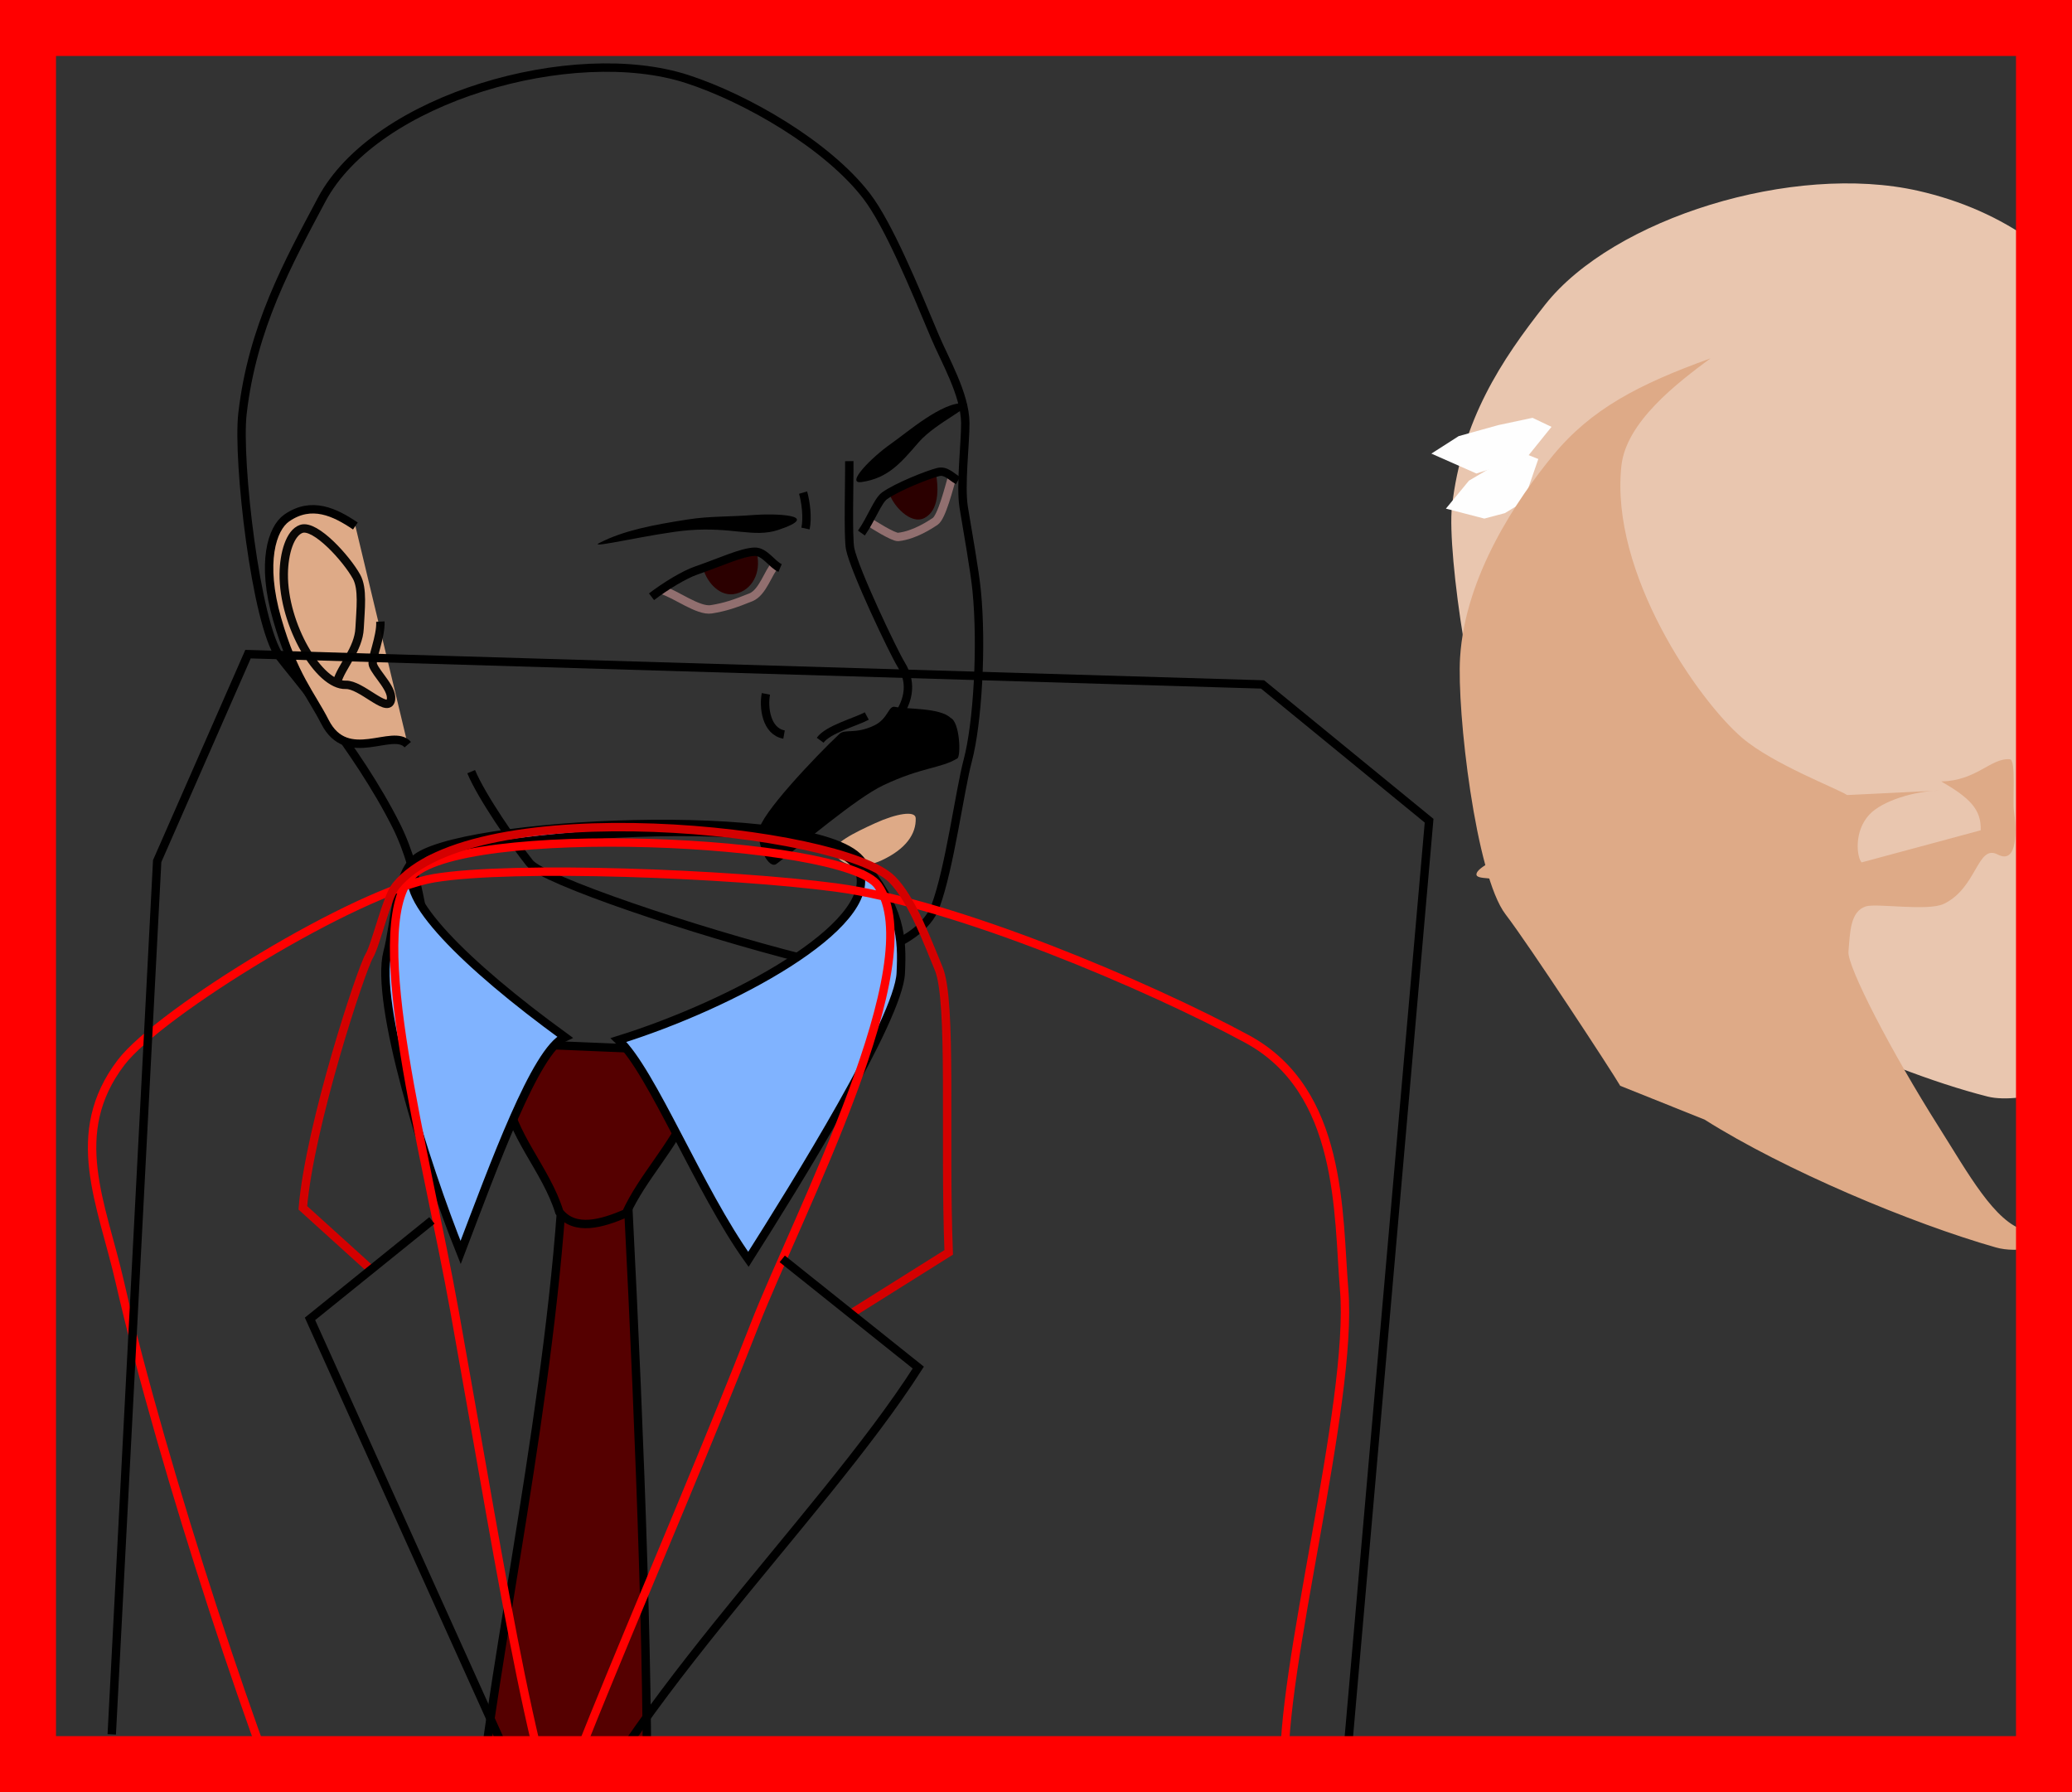 <?xml version="1.0" encoding="UTF-8" standalone="no"?>
<!-- Created with Inkscape (http://www.inkscape.org/) -->

<svg
   xmlns:dc="http://purl.org/dc/elements/1.1/"
   xmlns:cc="http://creativecommons.org/ns#"
   xmlns:rdf="http://www.w3.org/1999/02/22-rdf-syntax-ns#"
   xmlns:svg="http://www.w3.org/2000/svg"
   xmlns="http://www.w3.org/2000/svg"
   xmlns:sodipodi="http://sodipodi.sourceforge.net/DTD/sodipodi-0.dtd"
   xmlns:inkscape="http://www.inkscape.org/namespaces/inkscape"
   width="370"
   height="320"
   id="svg2"
   version="1.1"
   inkscape:version="0.48.4 r9939"
   sodipodi:docname="[21.採用].svg"
   inkscape:export-filename="C:\Users\root\Desktop\資料\作業\SANARO\ORG\[01.行動]03..png"
   inkscape:export-xdpi="90"
   inkscape:export-ydpi="90"
   enable-background="new">
  <rect width="100%" height="100%" fill="#333333" stroke="none"/>
  <defs
     id="defs4">
    <inkscape:perspective
       sodipodi:type="inkscape:persp3d"
       inkscape:vp_x="363.49708 : 943.81603 : 1"
       inkscape:vp_y="0 : 1000 : 0"
       inkscape:vp_z="744.09448 : 526.18109 : 1"
       inkscape:persp3d-origin="372.04724 : 350.78739 : 1"
       id="perspective5056" />
    <inkscape:perspective
       id="perspective5056-8"
       inkscape:persp3d-origin="372.04724 : 350.78739 : 1"
       inkscape:vp_z="744.09448 : 526.18109 : 1"
       inkscape:vp_y="0 : 1000 : 0"
       inkscape:vp_x="363.49708 : 943.81603 : 1"
       sodipodi:type="inkscape:persp3d" />
    <inkscape:perspective
       id="perspective5056-5"
       inkscape:persp3d-origin="372.04724 : 350.78739 : 1"
       inkscape:vp_z="744.09448 : 526.18109 : 1"
       inkscape:vp_y="0 : 1000 : 0"
       inkscape:vp_x="363.49708 : 943.81603 : 1"
       sodipodi:type="inkscape:persp3d" />
    <inkscape:perspective
       sodipodi:type="inkscape:persp3d"
       inkscape:vp_x="363.49708 : 943.81603 : 1"
       inkscape:vp_y="0 : 1000 : 0"
       inkscape:vp_z="744.09448 : 526.18109 : 1"
       inkscape:persp3d-origin="372.04724 : 350.78739 : 1"
       id="perspective5056-5-2" />
    <inkscape:perspective
       sodipodi:type="inkscape:persp3d"
       inkscape:vp_x="363.49708 : 943.81603 : 1"
       inkscape:vp_y="0 : 1000 : 0"
       inkscape:vp_z="744.09448 : 526.18109 : 1"
       inkscape:persp3d-origin="372.04724 : 350.78739 : 1"
       id="perspective5056-8-5" />
    <inkscape:perspective
       id="perspective5056-1"
       inkscape:persp3d-origin="372.04724 : 350.78739 : 1"
       inkscape:vp_z="744.09448 : 526.18109 : 1"
       inkscape:vp_y="0 : 1000 : 0"
       inkscape:vp_x="363.49708 : 943.81603 : 1"
       sodipodi:type="inkscape:persp3d" />
    <inkscape:perspective
       sodipodi:type="inkscape:persp3d"
       inkscape:vp_x="363.49708 : 943.81603 : 1"
       inkscape:vp_y="0 : 1000 : 0"
       inkscape:vp_z="744.09448 : 526.18109 : 1"
       inkscape:persp3d-origin="372.04724 : 350.78739 : 1"
       id="perspective5056-5-5" />
    <inkscape:perspective
       id="perspective5056-4"
       inkscape:persp3d-origin="372.04724 : 350.78739 : 1"
       inkscape:vp_z="744.09448 : 526.18109 : 1"
       inkscape:vp_y="0 : 1000 : 0"
       inkscape:vp_x="363.49708 : 943.81603 : 1"
       sodipodi:type="inkscape:persp3d" />
    <inkscape:perspective
       sodipodi:type="inkscape:persp3d"
       inkscape:vp_x="363.49708 : 943.81603 : 1"
       inkscape:vp_y="0 : 1000 : 0"
       inkscape:vp_z="744.09448 : 526.18109 : 1"
       inkscape:persp3d-origin="372.04724 : 350.78739 : 1"
       id="perspective5056-1-2" />
    <inkscape:perspective
       id="perspective5056-8-5-8"
       inkscape:persp3d-origin="372.04724 : 350.78739 : 1"
       inkscape:vp_z="744.09448 : 526.18109 : 1"
       inkscape:vp_y="0 : 1000 : 0"
       inkscape:vp_x="363.49708 : 943.81603 : 1"
       sodipodi:type="inkscape:persp3d" />
    <inkscape:perspective
       id="perspective5056-5-2-8"
       inkscape:persp3d-origin="372.04724 : 350.78739 : 1"
       inkscape:vp_z="744.09448 : 526.18109 : 1"
       inkscape:vp_y="0 : 1000 : 0"
       inkscape:vp_x="363.49708 : 943.81603 : 1"
       sodipodi:type="inkscape:persp3d" />
    <inkscape:perspective
       sodipodi:type="inkscape:persp3d"
       inkscape:vp_x="363.49708 : 943.81603 : 1"
       inkscape:vp_y="0 : 1000 : 0"
       inkscape:vp_z="744.09448 : 526.18109 : 1"
       inkscape:persp3d-origin="372.04724 : 350.78739 : 1"
       id="perspective5056-5-4" />
    <inkscape:perspective
       sodipodi:type="inkscape:persp3d"
       inkscape:vp_x="363.49708 : 943.81603 : 1"
       inkscape:vp_y="0 : 1000 : 0"
       inkscape:vp_z="744.09448 : 526.18109 : 1"
       inkscape:persp3d-origin="372.04724 : 350.78739 : 1"
       id="perspective5056-8-9" />
    <inkscape:perspective
       id="perspective5056-40"
       inkscape:persp3d-origin="372.04724 : 350.78739 : 1"
       inkscape:vp_z="744.09448 : 526.18109 : 1"
       inkscape:vp_y="0 : 1000 : 0"
       inkscape:vp_x="363.49708 : 943.81603 : 1"
       sodipodi:type="inkscape:persp3d" />
    <inkscape:perspective
       sodipodi:type="inkscape:persp3d"
       inkscape:vp_x="363.49708 : 943.81603 : 1"
       inkscape:vp_y="0 : 1000 : 0"
       inkscape:vp_z="744.09448 : 526.18109 : 1"
       inkscape:persp3d-origin="372.04724 : 350.78739 : 1"
       id="perspective5056-1-5" />
    <inkscape:perspective
       id="perspective5056-8-5-4"
       inkscape:persp3d-origin="372.04724 : 350.78739 : 1"
       inkscape:vp_z="744.09448 : 526.18109 : 1"
       inkscape:vp_y="0 : 1000 : 0"
       inkscape:vp_x="363.49708 : 943.81603 : 1"
       sodipodi:type="inkscape:persp3d" />
    <inkscape:perspective
       id="perspective5056-5-2-82"
       inkscape:persp3d-origin="372.04724 : 350.78739 : 1"
       inkscape:vp_z="744.09448 : 526.18109 : 1"
       inkscape:vp_y="0 : 1000 : 0"
       inkscape:vp_x="363.49708 : 943.81603 : 1"
       sodipodi:type="inkscape:persp3d" />
    <inkscape:perspective
       sodipodi:type="inkscape:persp3d"
       inkscape:vp_x="363.49708 : 943.81603 : 1"
       inkscape:vp_y="0 : 1000 : 0"
       inkscape:vp_z="744.09448 : 526.18109 : 1"
       inkscape:persp3d-origin="372.04724 : 350.78739 : 1"
       id="perspective5056-5-8" />
    <inkscape:perspective
       sodipodi:type="inkscape:persp3d"
       inkscape:vp_x="363.49708 : 943.81603 : 1"
       inkscape:vp_y="0 : 1000 : 0"
       inkscape:vp_z="744.09448 : 526.18109 : 1"
       inkscape:persp3d-origin="372.04724 : 350.78739 : 1"
       id="perspective5056-8-4" />
    <inkscape:perspective
       id="perspective5056-409"
       inkscape:persp3d-origin="372.04724 : 350.78739 : 1"
       inkscape:vp_z="744.09448 : 526.18109 : 1"
       inkscape:vp_y="0 : 1000 : 0"
       inkscape:vp_x="363.49708 : 943.81603 : 1"
       sodipodi:type="inkscape:persp3d" />
    <inkscape:perspective
       sodipodi:type="inkscape:persp3d"
       inkscape:vp_x="363.49708 : 943.81603 : 1"
       inkscape:vp_y="0 : 1000 : 0"
       inkscape:vp_z="744.09448 : 526.18109 : 1"
       inkscape:persp3d-origin="372.04724 : 350.78739 : 1"
       id="perspective5056-1-7" />
    <inkscape:perspective
       id="perspective5056-8-5-2"
       inkscape:persp3d-origin="372.04724 : 350.78739 : 1"
       inkscape:vp_z="744.09448 : 526.18109 : 1"
       inkscape:vp_y="0 : 1000 : 0"
       inkscape:vp_x="363.49708 : 943.81603 : 1"
       sodipodi:type="inkscape:persp3d" />
    <inkscape:perspective
       id="perspective5056-5-2-89"
       inkscape:persp3d-origin="372.04724 : 350.78739 : 1"
       inkscape:vp_z="744.09448 : 526.18109 : 1"
       inkscape:vp_y="0 : 1000 : 0"
       inkscape:vp_x="363.49708 : 943.81603 : 1"
       sodipodi:type="inkscape:persp3d" />
    <inkscape:perspective
       sodipodi:type="inkscape:persp3d"
       inkscape:vp_x="363.49708 : 943.81603 : 1"
       inkscape:vp_y="0 : 1000 : 0"
       inkscape:vp_z="744.09448 : 526.18109 : 1"
       inkscape:persp3d-origin="372.04724 : 350.78739 : 1"
       id="perspective5056-5-1" />
    <inkscape:perspective
       sodipodi:type="inkscape:persp3d"
       inkscape:vp_x="363.49708 : 943.81603 : 1"
       inkscape:vp_y="0 : 1000 : 0"
       inkscape:vp_z="744.09448 : 526.18109 : 1"
       inkscape:persp3d-origin="372.04724 : 350.78739 : 1"
       id="perspective5056-8-6" />
    <inkscape:perspective
       id="perspective5056-7"
       inkscape:persp3d-origin="372.04724 : 350.78739 : 1"
       inkscape:vp_z="744.09448 : 526.18109 : 1"
       inkscape:vp_y="0 : 1000 : 0"
       inkscape:vp_x="363.49708 : 943.81603 : 1"
       sodipodi:type="inkscape:persp3d" />
    <inkscape:perspective
       sodipodi:type="inkscape:persp3d"
       inkscape:vp_x="363.49708 : 943.81603 : 1"
       inkscape:vp_y="0 : 1000 : 0"
       inkscape:vp_z="744.09448 : 526.18109 : 1"
       inkscape:persp3d-origin="372.04724 : 350.78739 : 1"
       id="perspective5056-1-1" />
    <inkscape:perspective
       id="perspective5056-8-5-82"
       inkscape:persp3d-origin="372.04724 : 350.78739 : 1"
       inkscape:vp_z="744.09448 : 526.18109 : 1"
       inkscape:vp_y="0 : 1000 : 0"
       inkscape:vp_x="363.49708 : 943.81603 : 1"
       sodipodi:type="inkscape:persp3d" />
    <inkscape:perspective
       id="perspective5056-5-2-1"
       inkscape:persp3d-origin="372.04724 : 350.78739 : 1"
       inkscape:vp_z="744.09448 : 526.18109 : 1"
       inkscape:vp_y="0 : 1000 : 0"
       inkscape:vp_x="363.49708 : 943.81603 : 1"
       sodipodi:type="inkscape:persp3d" />
    <inkscape:perspective
       sodipodi:type="inkscape:persp3d"
       inkscape:vp_x="363.49708 : 943.81603 : 1"
       inkscape:vp_y="0 : 1000 : 0"
       inkscape:vp_z="744.09448 : 526.18109 : 1"
       inkscape:persp3d-origin="372.04724 : 350.78739 : 1"
       id="perspective5056-5-46" />
    <inkscape:perspective
       sodipodi:type="inkscape:persp3d"
       inkscape:vp_x="363.49708 : 943.81603 : 1"
       inkscape:vp_y="0 : 1000 : 0"
       inkscape:vp_z="744.09448 : 526.18109 : 1"
       inkscape:persp3d-origin="372.04724 : 350.78739 : 1"
       id="perspective5056-8-92" />
    <inkscape:perspective
       id="perspective5056-3"
       inkscape:persp3d-origin="372.04724 : 350.78739 : 1"
       inkscape:vp_z="744.09448 : 526.18109 : 1"
       inkscape:vp_y="0 : 1000 : 0"
       inkscape:vp_x="363.49708 : 943.81603 : 1"
       sodipodi:type="inkscape:persp3d" />
    <inkscape:perspective
       sodipodi:type="inkscape:persp3d"
       inkscape:vp_x="363.49708 : 943.81603 : 1"
       inkscape:vp_y="0 : 1000 : 0"
       inkscape:vp_z="744.09448 : 526.18109 : 1"
       inkscape:persp3d-origin="372.04724 : 350.78739 : 1"
       id="perspective5056-3-2" />
    <inkscape:perspective
       id="perspective5056-8-92-0"
       inkscape:persp3d-origin="372.04724 : 350.78739 : 1"
       inkscape:vp_z="744.09448 : 526.18109 : 1"
       inkscape:vp_y="0 : 1000 : 0"
       inkscape:vp_x="363.49708 : 943.81603 : 1"
       sodipodi:type="inkscape:persp3d" />
    <inkscape:perspective
       id="perspective5056-5-46-5"
       inkscape:persp3d-origin="372.04724 : 350.78739 : 1"
       inkscape:vp_z="744.09448 : 526.18109 : 1"
       inkscape:vp_y="0 : 1000 : 0"
       inkscape:vp_x="363.49708 : 943.81603 : 1"
       sodipodi:type="inkscape:persp3d" />
    <inkscape:perspective
       sodipodi:type="inkscape:persp3d"
       inkscape:vp_x="363.49708 : 943.81603 : 1"
       inkscape:vp_y="0 : 1000 : 0"
       inkscape:vp_z="744.09448 : 526.18109 : 1"
       inkscape:persp3d-origin="372.04724 : 350.78739 : 1"
       id="perspective5056-5-2-1-6" />
    <inkscape:perspective
       sodipodi:type="inkscape:persp3d"
       inkscape:vp_x="363.49708 : 943.81603 : 1"
       inkscape:vp_y="0 : 1000 : 0"
       inkscape:vp_z="744.09448 : 526.18109 : 1"
       inkscape:persp3d-origin="372.04724 : 350.78739 : 1"
       id="perspective5056-8-5-82-8" />
    <inkscape:perspective
       id="perspective5056-1-1-9"
       inkscape:persp3d-origin="372.04724 : 350.78739 : 1"
       inkscape:vp_z="744.09448 : 526.18109 : 1"
       inkscape:vp_y="0 : 1000 : 0"
       inkscape:vp_x="363.49708 : 943.81603 : 1"
       sodipodi:type="inkscape:persp3d" />
    <inkscape:perspective
       sodipodi:type="inkscape:persp3d"
       inkscape:vp_x="363.49708 : 943.81603 : 1"
       inkscape:vp_y="0 : 1000 : 0"
       inkscape:vp_z="744.09448 : 526.18109 : 1"
       inkscape:persp3d-origin="372.04724 : 350.78739 : 1"
       id="perspective5056-7-1" />
    <inkscape:perspective
       id="perspective5056-8-6-3"
       inkscape:persp3d-origin="372.04724 : 350.78739 : 1"
       inkscape:vp_z="744.09448 : 526.18109 : 1"
       inkscape:vp_y="0 : 1000 : 0"
       inkscape:vp_x="363.49708 : 943.81603 : 1"
       sodipodi:type="inkscape:persp3d" />
    <inkscape:perspective
       id="perspective5056-5-1-9"
       inkscape:persp3d-origin="372.04724 : 350.78739 : 1"
       inkscape:vp_z="744.09448 : 526.18109 : 1"
       inkscape:vp_y="0 : 1000 : 0"
       inkscape:vp_x="363.49708 : 943.81603 : 1"
       sodipodi:type="inkscape:persp3d" />
    <inkscape:perspective
       sodipodi:type="inkscape:persp3d"
       inkscape:vp_x="363.49708 : 943.81603 : 1"
       inkscape:vp_y="0 : 1000 : 0"
       inkscape:vp_z="744.09448 : 526.18109 : 1"
       inkscape:persp3d-origin="372.04724 : 350.78739 : 1"
       id="perspective5056-5-2-89-7" />
    <inkscape:perspective
       sodipodi:type="inkscape:persp3d"
       inkscape:vp_x="363.49708 : 943.81603 : 1"
       inkscape:vp_y="0 : 1000 : 0"
       inkscape:vp_z="744.09448 : 526.18109 : 1"
       inkscape:persp3d-origin="372.04724 : 350.78739 : 1"
       id="perspective5056-8-5-2-7" />
    <inkscape:perspective
       id="perspective5056-1-7-2"
       inkscape:persp3d-origin="372.04724 : 350.78739 : 1"
       inkscape:vp_z="744.09448 : 526.18109 : 1"
       inkscape:vp_y="0 : 1000 : 0"
       inkscape:vp_x="363.49708 : 943.81603 : 1"
       sodipodi:type="inkscape:persp3d" />
    <inkscape:perspective
       sodipodi:type="inkscape:persp3d"
       inkscape:vp_x="363.49708 : 943.81603 : 1"
       inkscape:vp_y="0 : 1000 : 0"
       inkscape:vp_z="744.09448 : 526.18109 : 1"
       inkscape:persp3d-origin="372.04724 : 350.78739 : 1"
       id="perspective5056-409-4" />
    <inkscape:perspective
       id="perspective5056-8-4-7"
       inkscape:persp3d-origin="372.04724 : 350.78739 : 1"
       inkscape:vp_z="744.09448 : 526.18109 : 1"
       inkscape:vp_y="0 : 1000 : 0"
       inkscape:vp_x="363.49708 : 943.81603 : 1"
       sodipodi:type="inkscape:persp3d" />
    <inkscape:perspective
       id="perspective5056-5-8-8"
       inkscape:persp3d-origin="372.04724 : 350.78739 : 1"
       inkscape:vp_z="744.09448 : 526.18109 : 1"
       inkscape:vp_y="0 : 1000 : 0"
       inkscape:vp_x="363.49708 : 943.81603 : 1"
       sodipodi:type="inkscape:persp3d" />
    <inkscape:perspective
       sodipodi:type="inkscape:persp3d"
       inkscape:vp_x="363.49708 : 943.81603 : 1"
       inkscape:vp_y="0 : 1000 : 0"
       inkscape:vp_z="744.09448 : 526.18109 : 1"
       inkscape:persp3d-origin="372.04724 : 350.78739 : 1"
       id="perspective5056-5-2-82-3" />
    <inkscape:perspective
       sodipodi:type="inkscape:persp3d"
       inkscape:vp_x="363.49708 : 943.81603 : 1"
       inkscape:vp_y="0 : 1000 : 0"
       inkscape:vp_z="744.09448 : 526.18109 : 1"
       inkscape:persp3d-origin="372.04724 : 350.78739 : 1"
       id="perspective5056-8-5-4-1" />
    <inkscape:perspective
       id="perspective5056-1-5-1"
       inkscape:persp3d-origin="372.04724 : 350.78739 : 1"
       inkscape:vp_z="744.09448 : 526.18109 : 1"
       inkscape:vp_y="0 : 1000 : 0"
       inkscape:vp_x="363.49708 : 943.81603 : 1"
       sodipodi:type="inkscape:persp3d" />
    <inkscape:perspective
       sodipodi:type="inkscape:persp3d"
       inkscape:vp_x="363.49708 : 943.81603 : 1"
       inkscape:vp_y="0 : 1000 : 0"
       inkscape:vp_z="744.09448 : 526.18109 : 1"
       inkscape:persp3d-origin="372.04724 : 350.78739 : 1"
       id="perspective5056-40-4" />
    <inkscape:perspective
       id="perspective5056-8-9-3"
       inkscape:persp3d-origin="372.04724 : 350.78739 : 1"
       inkscape:vp_z="744.09448 : 526.18109 : 1"
       inkscape:vp_y="0 : 1000 : 0"
       inkscape:vp_x="363.49708 : 943.81603 : 1"
       sodipodi:type="inkscape:persp3d" />
    <inkscape:perspective
       id="perspective5056-5-4-3"
       inkscape:persp3d-origin="372.04724 : 350.78739 : 1"
       inkscape:vp_z="744.09448 : 526.18109 : 1"
       inkscape:vp_y="0 : 1000 : 0"
       inkscape:vp_x="363.49708 : 943.81603 : 1"
       sodipodi:type="inkscape:persp3d" />
    <inkscape:perspective
       sodipodi:type="inkscape:persp3d"
       inkscape:vp_x="363.49708 : 943.81603 : 1"
       inkscape:vp_y="0 : 1000 : 0"
       inkscape:vp_z="744.09448 : 526.18109 : 1"
       inkscape:persp3d-origin="372.04724 : 350.78739 : 1"
       id="perspective5056-5-2-8-2" />
    <inkscape:perspective
       sodipodi:type="inkscape:persp3d"
       inkscape:vp_x="363.49708 : 943.81603 : 1"
       inkscape:vp_y="0 : 1000 : 0"
       inkscape:vp_z="744.09448 : 526.18109 : 1"
       inkscape:persp3d-origin="372.04724 : 350.78739 : 1"
       id="perspective5056-8-5-8-1" />
    <inkscape:perspective
       id="perspective5056-1-2-3"
       inkscape:persp3d-origin="372.04724 : 350.78739 : 1"
       inkscape:vp_z="744.09448 : 526.18109 : 1"
       inkscape:vp_y="0 : 1000 : 0"
       inkscape:vp_x="363.49708 : 943.81603 : 1"
       sodipodi:type="inkscape:persp3d" />
    <inkscape:perspective
       sodipodi:type="inkscape:persp3d"
       inkscape:vp_x="363.49708 : 943.81603 : 1"
       inkscape:vp_y="0 : 1000 : 0"
       inkscape:vp_z="744.09448 : 526.18109 : 1"
       inkscape:persp3d-origin="372.04724 : 350.78739 : 1"
       id="perspective5056-4-4" />
    <inkscape:perspective
       id="perspective5056-5-5-5"
       inkscape:persp3d-origin="372.04724 : 350.78739 : 1"
       inkscape:vp_z="744.09448 : 526.18109 : 1"
       inkscape:vp_y="0 : 1000 : 0"
       inkscape:vp_x="363.49708 : 943.81603 : 1"
       sodipodi:type="inkscape:persp3d" />
    <inkscape:perspective
       sodipodi:type="inkscape:persp3d"
       inkscape:vp_x="363.49708 : 943.81603 : 1"
       inkscape:vp_y="0 : 1000 : 0"
       inkscape:vp_z="744.09448 : 526.18109 : 1"
       inkscape:persp3d-origin="372.04724 : 350.78739 : 1"
       id="perspective5056-1-9" />
    <inkscape:perspective
       id="perspective5056-8-5-7"
       inkscape:persp3d-origin="372.04724 : 350.78739 : 1"
       inkscape:vp_z="744.09448 : 526.18109 : 1"
       inkscape:vp_y="0 : 1000 : 0"
       inkscape:vp_x="363.49708 : 943.81603 : 1"
       sodipodi:type="inkscape:persp3d" />
    <inkscape:perspective
       id="perspective5056-5-2-2"
       inkscape:persp3d-origin="372.04724 : 350.78739 : 1"
       inkscape:vp_z="744.09448 : 526.18109 : 1"
       inkscape:vp_y="0 : 1000 : 0"
       inkscape:vp_x="363.49708 : 943.81603 : 1"
       sodipodi:type="inkscape:persp3d" />
    <inkscape:perspective
       sodipodi:type="inkscape:persp3d"
       inkscape:vp_x="363.49708 : 943.81603 : 1"
       inkscape:vp_y="0 : 1000 : 0"
       inkscape:vp_z="744.09448 : 526.18109 : 1"
       inkscape:persp3d-origin="372.04724 : 350.78739 : 1"
       id="perspective5056-5-89" />
    <inkscape:perspective
       sodipodi:type="inkscape:persp3d"
       inkscape:vp_x="363.49708 : 943.81603 : 1"
       inkscape:vp_y="0 : 1000 : 0"
       inkscape:vp_z="744.09448 : 526.18109 : 1"
       inkscape:persp3d-origin="372.04724 : 350.78739 : 1"
       id="perspective5056-8-1" />
    <inkscape:perspective
       id="perspective5056-76"
       inkscape:persp3d-origin="372.04724 : 350.78739 : 1"
       inkscape:vp_z="744.09448 : 526.18109 : 1"
       inkscape:vp_y="0 : 1000 : 0"
       inkscape:vp_x="363.49708 : 943.81603 : 1"
       sodipodi:type="inkscape:persp3d" />
    <inkscape:perspective
       sodipodi:type="inkscape:persp3d"
       inkscape:vp_x="363.49708 : 943.81603 : 1"
       inkscape:vp_y="0 : 1000 : 0"
       inkscape:vp_z="744.09448 : 526.18109 : 1"
       inkscape:persp3d-origin="372.04724 : 350.78739 : 1"
       id="perspective5056-3-0" />
    <inkscape:perspective
       id="perspective5056-8-92-2"
       inkscape:persp3d-origin="372.04724 : 350.78739 : 1"
       inkscape:vp_z="744.09448 : 526.18109 : 1"
       inkscape:vp_y="0 : 1000 : 0"
       inkscape:vp_x="363.49708 : 943.81603 : 1"
       sodipodi:type="inkscape:persp3d" />
    <inkscape:perspective
       id="perspective5056-5-46-54"
       inkscape:persp3d-origin="372.04724 : 350.78739 : 1"
       inkscape:vp_z="744.09448 : 526.18109 : 1"
       inkscape:vp_y="0 : 1000 : 0"
       inkscape:vp_x="363.49708 : 943.81603 : 1"
       sodipodi:type="inkscape:persp3d" />
    <inkscape:perspective
       sodipodi:type="inkscape:persp3d"
       inkscape:vp_x="363.49708 : 943.81603 : 1"
       inkscape:vp_y="0 : 1000 : 0"
       inkscape:vp_z="744.09448 : 526.18109 : 1"
       inkscape:persp3d-origin="372.04724 : 350.78739 : 1"
       id="perspective5056-5-2-1-1" />
    <inkscape:perspective
       sodipodi:type="inkscape:persp3d"
       inkscape:vp_x="363.49708 : 943.81603 : 1"
       inkscape:vp_y="0 : 1000 : 0"
       inkscape:vp_z="744.09448 : 526.18109 : 1"
       inkscape:persp3d-origin="372.04724 : 350.78739 : 1"
       id="perspective5056-8-5-82-6" />
    <inkscape:perspective
       id="perspective5056-1-1-3"
       inkscape:persp3d-origin="372.04724 : 350.78739 : 1"
       inkscape:vp_z="744.09448 : 526.18109 : 1"
       inkscape:vp_y="0 : 1000 : 0"
       inkscape:vp_x="363.49708 : 943.81603 : 1"
       sodipodi:type="inkscape:persp3d" />
    <inkscape:perspective
       sodipodi:type="inkscape:persp3d"
       inkscape:vp_x="363.49708 : 943.81603 : 1"
       inkscape:vp_y="0 : 1000 : 0"
       inkscape:vp_z="744.09448 : 526.18109 : 1"
       inkscape:persp3d-origin="372.04724 : 350.78739 : 1"
       id="perspective5056-7-6" />
    <inkscape:perspective
       id="perspective5056-8-6-7"
       inkscape:persp3d-origin="372.04724 : 350.78739 : 1"
       inkscape:vp_z="744.09448 : 526.18109 : 1"
       inkscape:vp_y="0 : 1000 : 0"
       inkscape:vp_x="363.49708 : 943.81603 : 1"
       sodipodi:type="inkscape:persp3d" />
    <inkscape:perspective
       id="perspective5056-5-1-0"
       inkscape:persp3d-origin="372.04724 : 350.78739 : 1"
       inkscape:vp_z="744.09448 : 526.18109 : 1"
       inkscape:vp_y="0 : 1000 : 0"
       inkscape:vp_x="363.49708 : 943.81603 : 1"
       sodipodi:type="inkscape:persp3d" />
    <inkscape:perspective
       sodipodi:type="inkscape:persp3d"
       inkscape:vp_x="363.49708 : 943.81603 : 1"
       inkscape:vp_y="0 : 1000 : 0"
       inkscape:vp_z="744.09448 : 526.18109 : 1"
       inkscape:persp3d-origin="372.04724 : 350.78739 : 1"
       id="perspective5056-5-2-89-4" />
    <inkscape:perspective
       sodipodi:type="inkscape:persp3d"
       inkscape:vp_x="363.49708 : 943.81603 : 1"
       inkscape:vp_y="0 : 1000 : 0"
       inkscape:vp_z="744.09448 : 526.18109 : 1"
       inkscape:persp3d-origin="372.04724 : 350.78739 : 1"
       id="perspective5056-8-5-2-8" />
    <inkscape:perspective
       id="perspective5056-1-7-9"
       inkscape:persp3d-origin="372.04724 : 350.78739 : 1"
       inkscape:vp_z="744.09448 : 526.18109 : 1"
       inkscape:vp_y="0 : 1000 : 0"
       inkscape:vp_x="363.49708 : 943.81603 : 1"
       sodipodi:type="inkscape:persp3d" />
    <inkscape:perspective
       sodipodi:type="inkscape:persp3d"
       inkscape:vp_x="363.49708 : 943.81603 : 1"
       inkscape:vp_y="0 : 1000 : 0"
       inkscape:vp_z="744.09448 : 526.18109 : 1"
       inkscape:persp3d-origin="372.04724 : 350.78739 : 1"
       id="perspective5056-409-5" />
    <inkscape:perspective
       id="perspective5056-8-4-3"
       inkscape:persp3d-origin="372.04724 : 350.78739 : 1"
       inkscape:vp_z="744.09448 : 526.18109 : 1"
       inkscape:vp_y="0 : 1000 : 0"
       inkscape:vp_x="363.49708 : 943.81603 : 1"
       sodipodi:type="inkscape:persp3d" />
    <inkscape:perspective
       id="perspective5056-5-8-1"
       inkscape:persp3d-origin="372.04724 : 350.78739 : 1"
       inkscape:vp_z="744.09448 : 526.18109 : 1"
       inkscape:vp_y="0 : 1000 : 0"
       inkscape:vp_x="363.49708 : 943.81603 : 1"
       sodipodi:type="inkscape:persp3d" />
    <inkscape:perspective
       sodipodi:type="inkscape:persp3d"
       inkscape:vp_x="363.49708 : 943.81603 : 1"
       inkscape:vp_y="0 : 1000 : 0"
       inkscape:vp_z="744.09448 : 526.18109 : 1"
       inkscape:persp3d-origin="372.04724 : 350.78739 : 1"
       id="perspective5056-5-2-82-9" />
    <inkscape:perspective
       sodipodi:type="inkscape:persp3d"
       inkscape:vp_x="363.49708 : 943.81603 : 1"
       inkscape:vp_y="0 : 1000 : 0"
       inkscape:vp_z="744.09448 : 526.18109 : 1"
       inkscape:persp3d-origin="372.04724 : 350.78739 : 1"
       id="perspective5056-8-5-4-2" />
    <inkscape:perspective
       id="perspective5056-1-5-8"
       inkscape:persp3d-origin="372.04724 : 350.78739 : 1"
       inkscape:vp_z="744.09448 : 526.18109 : 1"
       inkscape:vp_y="0 : 1000 : 0"
       inkscape:vp_x="363.49708 : 943.81603 : 1"
       sodipodi:type="inkscape:persp3d" />
    <inkscape:perspective
       sodipodi:type="inkscape:persp3d"
       inkscape:vp_x="363.49708 : 943.81603 : 1"
       inkscape:vp_y="0 : 1000 : 0"
       inkscape:vp_z="744.09448 : 526.18109 : 1"
       inkscape:persp3d-origin="372.04724 : 350.78739 : 1"
       id="perspective5056-40-8" />
    <inkscape:perspective
       id="perspective5056-8-9-37"
       inkscape:persp3d-origin="372.04724 : 350.78739 : 1"
       inkscape:vp_z="744.09448 : 526.18109 : 1"
       inkscape:vp_y="0 : 1000 : 0"
       inkscape:vp_x="363.49708 : 943.81603 : 1"
       sodipodi:type="inkscape:persp3d" />
    <inkscape:perspective
       id="perspective5056-5-4-6"
       inkscape:persp3d-origin="372.04724 : 350.78739 : 1"
       inkscape:vp_z="744.09448 : 526.18109 : 1"
       inkscape:vp_y="0 : 1000 : 0"
       inkscape:vp_x="363.49708 : 943.81603 : 1"
       sodipodi:type="inkscape:persp3d" />
    <inkscape:perspective
       sodipodi:type="inkscape:persp3d"
       inkscape:vp_x="363.49708 : 943.81603 : 1"
       inkscape:vp_y="0 : 1000 : 0"
       inkscape:vp_z="744.09448 : 526.18109 : 1"
       inkscape:persp3d-origin="372.04724 : 350.78739 : 1"
       id="perspective5056-5-2-8-9" />
    <inkscape:perspective
       sodipodi:type="inkscape:persp3d"
       inkscape:vp_x="363.49708 : 943.81603 : 1"
       inkscape:vp_y="0 : 1000 : 0"
       inkscape:vp_z="744.09448 : 526.18109 : 1"
       inkscape:persp3d-origin="372.04724 : 350.78739 : 1"
       id="perspective5056-8-5-8-4" />
    <inkscape:perspective
       id="perspective5056-1-2-8"
       inkscape:persp3d-origin="372.04724 : 350.78739 : 1"
       inkscape:vp_z="744.09448 : 526.18109 : 1"
       inkscape:vp_y="0 : 1000 : 0"
       inkscape:vp_x="363.49708 : 943.81603 : 1"
       sodipodi:type="inkscape:persp3d" />
    <inkscape:perspective
       sodipodi:type="inkscape:persp3d"
       inkscape:vp_x="363.49708 : 943.81603 : 1"
       inkscape:vp_y="0 : 1000 : 0"
       inkscape:vp_z="744.09448 : 526.18109 : 1"
       inkscape:persp3d-origin="372.04724 : 350.78739 : 1"
       id="perspective5056-4-1" />
    <inkscape:perspective
       id="perspective5056-5-5-6"
       inkscape:persp3d-origin="372.04724 : 350.78739 : 1"
       inkscape:vp_z="744.09448 : 526.18109 : 1"
       inkscape:vp_y="0 : 1000 : 0"
       inkscape:vp_x="363.49708 : 943.81603 : 1"
       sodipodi:type="inkscape:persp3d" />
    <inkscape:perspective
       sodipodi:type="inkscape:persp3d"
       inkscape:vp_x="363.49708 : 943.81603 : 1"
       inkscape:vp_y="0 : 1000 : 0"
       inkscape:vp_z="744.09448 : 526.18109 : 1"
       inkscape:persp3d-origin="372.04724 : 350.78739 : 1"
       id="perspective5056-1-6" />
    <inkscape:perspective
       id="perspective5056-8-5-0"
       inkscape:persp3d-origin="372.04724 : 350.78739 : 1"
       inkscape:vp_z="744.09448 : 526.18109 : 1"
       inkscape:vp_y="0 : 1000 : 0"
       inkscape:vp_x="363.49708 : 943.81603 : 1"
       sodipodi:type="inkscape:persp3d" />
    <inkscape:perspective
       id="perspective5056-5-2-6"
       inkscape:persp3d-origin="372.04724 : 350.78739 : 1"
       inkscape:vp_z="744.09448 : 526.18109 : 1"
       inkscape:vp_y="0 : 1000 : 0"
       inkscape:vp_x="363.49708 : 943.81603 : 1"
       sodipodi:type="inkscape:persp3d" />
    <inkscape:perspective
       sodipodi:type="inkscape:persp3d"
       inkscape:vp_x="363.49708 : 943.81603 : 1"
       inkscape:vp_y="0 : 1000 : 0"
       inkscape:vp_z="744.09448 : 526.18109 : 1"
       inkscape:persp3d-origin="372.04724 : 350.78739 : 1"
       id="perspective5056-5-44" />
    <inkscape:perspective
       sodipodi:type="inkscape:persp3d"
       inkscape:vp_x="363.49708 : 943.81603 : 1"
       inkscape:vp_y="0 : 1000 : 0"
       inkscape:vp_z="744.09448 : 526.18109 : 1"
       inkscape:persp3d-origin="372.04724 : 350.78739 : 1"
       id="perspective5056-8-3" />
    <inkscape:perspective
       id="perspective5056-89"
       inkscape:persp3d-origin="372.04724 : 350.78739 : 1"
       inkscape:vp_z="744.09448 : 526.18109 : 1"
       inkscape:vp_y="0 : 1000 : 0"
       inkscape:vp_x="363.49708 : 943.81603 : 1"
       sodipodi:type="inkscape:persp3d" />
  </defs>
  <sodipodi:namedview
     id="base"
     pagecolor="#ffffff"
     bordercolor="#666666"
     borderopacity="1.0"
     inkscape:pageopacity="0.0"
     inkscape:pageshadow="2"
     inkscape:zoom="0.8846825"
     inkscape:cx="55.35092"
     inkscape:cy="158.61446"
     inkscape:document-units="px"
     inkscape:current-layer="layer5"
     showgrid="false"
     inkscape:window-width="774"
     inkscape:window-height="698"
     inkscape:window-x="35"
     inkscape:window-y="-5"
     inkscape:window-maximized="0"
     showguides="true"
     inkscape:guide-bbox="true"
     inkscape:snap-grids="false"
     inkscape:snap-to-guides="false"
     showborder="true"
     inkscape:showpageshadow="false"
     fit-margin-top="0"
     fit-margin-left="0"
     fit-margin-right="0"
     fit-margin-bottom="0"
     inkscape:snap-page="false" />
  <g
     inkscape:groupmode="layer"
     id="layer2"
     inkscape:label="補助線"
     style="display:none"
     sodipodi:insensitive="true">
    <path
       style="fill:none;stroke:#0000ff;stroke-width:1px;stroke-linecap:butt;stroke-linejoin:miter;stroke-opacity:1"
       d="M 10,310 360,10"
       id="path3025"
       inkscape:connector-curvature="0"
       sodipodi:nodetypes="cc" />
    <path
       style="fill:none;stroke:#0000ff;stroke-width:1px;stroke-linecap:butt;stroke-linejoin:miter;stroke-opacity:1"
       d="M 10,10 360,310"
       id="path3027"
       inkscape:connector-curvature="0"
       sodipodi:nodetypes="cc" />
    <path
       style="fill:none;stroke:#ff0000;stroke-width:1px;stroke-linecap:butt;stroke-linejoin:miter;stroke-opacity:1;display:inline"
       d="m 10,0 0,320"
       id="path3006"
       inkscape:connector-curvature="0"
       sodipodi:nodetypes="cc" />
    <path
       style="fill:none;stroke:#ff0000;stroke-width:1px;stroke-linecap:butt;stroke-linejoin:miter;stroke-opacity:1;display:inline"
       d="m 360,0 0,320"
       id="path3010"
       inkscape:connector-curvature="0"
       sodipodi:nodetypes="cc" />
    <path
       style="fill:none;stroke:#ff0000;stroke-width:1px;stroke-linecap:butt;stroke-linejoin:miter;stroke-opacity:1;display:inline"
       d="M 0,10 370,10"
       id="path3016"
       inkscape:connector-curvature="0" />
    <path
       transform="translate(84.716,27.712)"
       style="fill:none;stroke:#ff0000;stroke-width:1px;stroke-linecap:butt;stroke-linejoin:miter;stroke-opacity:1;display:inline"
       d="m -84.716,282.288 370,0"
       id="path3018"
       inkscape:connector-curvature="0"
       sodipodi:nodetypes="cc" />
  </g>
  <g
     inkscape:groupmode="layer"
     id="layer5"
     inkscape:label="レイヤー#1"
     style="display:inline">
    <g
       id="layer2-3"
       inkscape:label="補助線"
       style="display:none"
       transform="translate(-365.961,-123.916)">
      <path
         style="fill:none;stroke:#0000ff;stroke-width:1px;stroke-linecap:butt;stroke-linejoin:miter;stroke-opacity:1"
         d="M 10,310 360,10"
         id="path3025-7"
         inkscape:connector-curvature="0"
         sodipodi:nodetypes="cc" />
      <path
         style="fill:none;stroke:#0000ff;stroke-width:1px;stroke-linecap:butt;stroke-linejoin:miter;stroke-opacity:1"
         d="M 10,10 360,310"
         id="path3027-2"
         inkscape:connector-curvature="0"
         sodipodi:nodetypes="cc" />
      <path
         style="fill:none;stroke:#ff0000;stroke-width:1px;stroke-linecap:butt;stroke-linejoin:miter;stroke-opacity:1;display:inline"
         d="m 10,0 0,320"
         id="path3006-6"
         inkscape:connector-curvature="0"
         sodipodi:nodetypes="cc" />
      <path
         style="fill:none;stroke:#ff0000;stroke-width:1px;stroke-linecap:butt;stroke-linejoin:miter;stroke-opacity:1;display:inline"
         d="m 360,0 0,320"
         id="path3010-0"
         inkscape:connector-curvature="0"
         sodipodi:nodetypes="cc" />
      <path
         style="fill:none;stroke:#ff0000;stroke-width:1px;stroke-linecap:butt;stroke-linejoin:miter;stroke-opacity:1;display:inline"
         d="M 0,10 370,10"
         id="path3016-1"
         inkscape:connector-curvature="0" />
      <path
         transform="translate(84.716,27.712)"
         style="fill:none;stroke:#ff0000;stroke-width:1px;stroke-linecap:butt;stroke-linejoin:miter;stroke-opacity:1;display:inline"
         d="m -84.716,282.288 370,0"
         id="path3018-6"
         inkscape:connector-curvature="0"
         sodipodi:nodetypes="cc" />
    </g>
    <path
       sodipodi:nodetypes="csssssssssssscc"
       inkscape:connector-curvature="0"
       id="path6635-6-9-1-1-7-5-8-0-2"
       d="m 302.769,172.751 c 5.863,4.439 32.294,18.022 52.183,23.052 5.94,1.502 20.492,-2.323 23.307,-9.919 2.549,-6.878 4.821,-15.582 6.266,-21.028 1.758,-6.62 7.562,-21.382 6.599,-31.252 -0.365,-3.736 -1.927,-15.559 -2.32,-21.285 -0.267,-3.899 0.605,-11.363 0.573,-14.822 -0.048,-5.097 -2.836,-10.459 -3.994,-14.91 -2.118,-8.14 -5.176,-17.936 -8.04,-23.213 -7.047,-12.987 -19.426,-21.822 -34.82,-25.305 -22.315,-5.049 -54.423,4.896 -66.603,20.328 -7.855,9.952 -14.882,20.603 -16.639,36.052 -0.939,8.254 3.776,40.008 8.136,45.926 2.962,4.021 19.011,26.402 20.48,30.568 z"
       style="fill:#e9c6af;stroke:none;display:inline" />
    <path
       sodipodi:nodetypes="csssccccscsscscsc"
       inkscape:connector-curvature="0"
       id="path5573-3-9-8-0-5-2"
       d="m 271.329,151.807 c 0.961,0.407 3.855,0.132 4.834,-2.078 1.199,-2.706 0.484,-4.599 -0.128,-6.128 -3.339,-8.351 -9.379,-21.705 -9.715,-23.881 -0.164,-1.063 -0.359,-8.975 4.172,-9.804 -0.713,1.889 -2.904,6.507 -1.137,8.446 l 15.698,-9.348 1.559,1.144 c 0.024,1.276 -1.248,10.921 -4.662,12.928 -2.497,1.468 -8.266,0.262 -11.35,-1.077 -0.735,1.594 3.327,12.915 7.625,20.899 1.058,1.965 1.829,5.81 -0.243,8.05 -1.244,1.344 -3.132,3.957 -5.042,7.471 0.551,-3.092 0.336,-5.244 -0.962,-4.734 -1.079,0.425 -2.685,1.779 -2.896,4.199 -1.673,-1.587 -5.532,-0.63 -5.431,-1.82 0.101,-1.183 4.23,-3.182 7.678,-4.267 z"
       style="fill:#deaa87;stroke:none;display:inline" />
    <path
       style="fill:#fefefe;fill-opacity:1;stroke:none;display:inline"
       d="m 262.311,85.826 -4.114,4.994 6.865,1.779 3.649,-0.971 3.349,-2.015 2.638,-7.655 -2.22,-0.879 -4.049,1.136 z"
       id="path3337-0-4-0-1-8-6-9-1-9"
       inkscape:connector-curvature="0"
       sodipodi:nodetypes="ccccccccc" />
    <path
       sodipodi:nodetypes="csccssscssccscccsssssssscc"
       inkscape:connector-curvature="0"
       id="path3438-5-86-7-3-4-0-4-2-41"
       d="m 379.71,212.818 c -2.177,5.2 -15.606,12.115 -23.304,9.922 -15.024,-4.28 -37.651,-13.751 -52.031,-22.834 l -15.05,-6.025 c -1.425,-2.483 -16.338,-25.232 -20.469,-30.606 -5.342,-6.948 -8.726,-36.291 -8.126,-45.892 0.917,-14.651 10.222,-28.306 16.588,-36.065 6.789,-8.275 15.31,-12.711 28.131,-17.332 -5.983,4.418 -15.06,11.362 -15.912,19.181 -2.09,19.169 13.77,41.952 21.596,48.611 5.5,4.679 17.008,9.05 18.713,10.185 l 16.588,-0.803 c -4.629,0.072 -10.331,1.857 -12.599,4.271 -2.869,3.054 -2.231,7.712 -1.403,8.557 l 21.265,-5.731 c 0.139,-3.763 -2.009,-5.811 -7.054,-8.729 6.307,-0.085 8.892,-4.257 12.279,-3.954 1.111,0.099 0.457,7.511 0.698,9.089 0.519,3.401 0.721,9.797 -2.88,7.918 -3.664,-1.913 -3.662,5.969 -9.648,8.818 -2.825,1.344 -11.999,-0.15 -13.88,0.439 -2.828,0.885 -2.837,4.617 -3.131,8.096 -0.224,2.641 7.629,17.858 16.168,31.344 5.22,8.244 9.963,17.021 15.418,18.432 5.596,1.448 13.987,-0.102 18.043,-6.89 z"
       style="fill:#deaa87;stroke:none;display:inline" />
    <path
       style="fill:#fefefe;fill-opacity:1;stroke:none;display:inline"
       d="m 273.665,74.604 -6.132,1.308 -7.055,1.962 -4.875,3.121 8.037,3.554 9.009,-2.866 4.405,-5.463 z"
       id="path3353-4-1-2-2-4-9-8-7-9"
       inkscape:connector-curvature="0"
       sodipodi:nodetypes="cccccccc" />
    <path
       sodipodi:nodetypes="sccs"
       inkscape:connector-curvature="0"
       id="path3357-1-2-4-7-5-3-8-6-69"
       d="m 131.451,106.005 c -2.847,0.715 -5.156,-1.971 -5.865,-4.393 l 9.589,-2.76 c 0.758,3.497 -0.88,6.438 -3.724,7.152 z"
       style="fill:#2b0000;stroke:none;display:inline" />
    <path
       sodipodi:nodetypes="cscc"
       inkscape:connector-curvature="0"
       id="path3357-0-8-6-7-0-2-0-8"
       d="m 167.114,84.493 c 0.557,2.865 0.508,6.693 -2.036,8 -2.514,1.292 -5.533,-2.329 -6.08,-3.943 z"
       style="fill:#2b0000;stroke:none;display:inline" />
    <path
       sodipodi:nodetypes="cssccc"
       inkscape:connector-curvature="0"
       id="path6629-0-6-3-5-0-4-2-2"
       d="m 151.656,82.343 c 0.054,3.084 -0.264,13.542 0.154,15.639 0.751,3.771 7.699,18.391 9.117,20.693 2.194,3.561 1.2,7.043 -1.348,10.199 m -4.797,-1.022 c -2.028,1.092 -6.906,2.354 -8.324,4.322"
       style="fill:none;stroke:#000000;stroke-width:1.5;stroke-linecap:butt;stroke-linejoin:miter;stroke-opacity:1;display:inline" />
    <path
       sodipodi:nodetypes="ssssssscs"
       inkscape:connector-curvature="0"
       id="path6633-4-0-6-4-8-5-4-5"
       d="m 159.834,126.215 c -1.215,-0.281 -1.199,2.117 -3.729,3.324 -3.427,1.634 -5.192,0.55 -6.212,1.512 -4.305,4.06 -14.195,14.462 -14.39,17.321 -0.197,2.888 1.781,6.912 3.171,5.869 4.477,-3.361 14.133,-11.685 19.026,-14.01 6.923,-3.29 10.225,-2.979 13.258,-4.814 0.671,-0.406 0.443,-6.553 -1.228,-7.242 -1.859,-1.845 -8.048,-1.531 -9.896,-1.959 z"
       style="fill:#000000;stroke:none;display:inline" />
    <path
       sodipodi:nodetypes="cssssssssssssssc"
       inkscape:connector-curvature="0"
       id="path6635-6-9-1-1-7-5-8-5"
       d="m 84.139,137.788 c 1.869,4.487 7.605,12.736 10.422,16.289 2.429,3.063 29.29,12.133 49.18,17.163 5.94,1.502 20.492,-1.823 23.307,-9.419 2.549,-6.878 4.321,-20.582 5.767,-26.028 1.758,-6.62 2.562,-20.382 1.599,-30.252 -0.365,-3.736 -1.581,-10.363 -2.327,-14.989 -0.622,-3.858 0.319,-11.585 0.287,-15.044 -0.048,-5.097 -3.675,-11.241 -5.451,-15.483 -3.618,-8.64 -8.261,-19.924 -12.179,-25.024 -6.982,-9.09 -21.416,-17.445 -32.045,-20.891 -20.307,-6.585 -55.578,3.32 -65.283,21.581 -5.95,11.196 -12.363,22.757 -14.12,38.206 -0.939,8.254 2.362,37.533 6.721,43.452 1.807,2.454 13.759,16.135 20.762,30.112 4.472,8.928 5.042,20.07 5.797,21.665"
       style="fill:none;stroke:#000000;stroke-width:1.5;stroke-linecap:butt;stroke-linejoin:miter;stroke-opacity:1;display:inline" />
    <path
       sodipodi:nodetypes="cc"
       inkscape:connector-curvature="0"
       id="path6643-0-0-5-2-6-1-6-4"
       d="m 143.407,87.958 c 0.482,1.642 0.844,4.51 0.433,6.413"
       style="fill:none;stroke:#000000;stroke-width:1.5;stroke-linecap:butt;stroke-linejoin:miter;stroke-opacity:1;display:inline" />
    <path
       sodipodi:nodetypes="ssssss"
       inkscape:connector-curvature="0"
       id="path6645-7-0-4-0-3-7-5-9"
       d="m 138.999,94.616 c -4.356,1.462 -8.234,-0.583 -16.093,0.069 -6.164,0.511 -18.212,3.457 -15.875,2.263 4.342,-2.22 9.418,-3.2 15.882,-4.207 3.846,-0.599 7.455,-0.446 11.669,-0.787 3.432,-0.277 12.615,-0.089 4.418,2.662 z"
       style="fill:#000000;stroke:none;display:inline" />
    <path
       sodipodi:nodetypes="sssss"
       inkscape:connector-curvature="0"
       id="path6647-1-6-2-0-5-1-0-12"
       d="m 172.186,71.987 c -3.958,-0.261 -10.126,5.187 -13.054,7.227 -3.436,2.393 -8.305,7.306 -5.256,6.858 4.758,-0.699 7.029,-3.468 10.185,-7.113 3.141,-3.627 10.649,-6.805 8.125,-6.971 z"
       style="fill:#000000;stroke:none;display:inline" />
    <path
       sodipodi:nodetypes="cc"
       inkscape:connector-curvature="0"
       id="path6649-7-1-0-1-6-1-9-5"
       d="m 136.769,123.898 c -0.462,2.359 0.037,6.698 3.238,7.263"
       style="fill:none;stroke:#000000;stroke-width:1.5;stroke-linecap:butt;stroke-linejoin:miter;stroke-opacity:1;display:inline" />
    <path
       sodipodi:nodetypes="cssc"
       inkscape:connector-curvature="0"
       id="path3339-7-3-9-4-5-5-0-0"
       d="m 138.484,100.828 c -1.283,1.265 -2.246,4.965 -4.41,5.834 -2.908,1.168 -4.58,1.736 -7.056,2.134 -2.349,0.378 -6.325,-2.726 -8.864,-3.473"
       style="fill:none;stroke:#916f6f;stroke-width:1.5;stroke-linecap:butt;stroke-linejoin:miter;stroke-opacity:1;display:inline" />
    <path
       sodipodi:nodetypes="cssc"
       inkscape:connector-curvature="0"
       id="path3337-7-8-7-6-8-2-0-8"
       d="m 139.303,101.421 c -1.414,-0.611 -2.736,-2.94 -4.514,-2.905 -2.287,0.045 -5.973,1.796 -10.493,3.365 -2.117,0.735 -5.439,2.75 -7.954,4.676"
       style="fill:none;stroke:#000000;stroke-width:1.5;stroke-linecap:butt;stroke-linejoin:miter;stroke-opacity:1;display:inline" />
    <path
       sodipodi:nodetypes="cssc"
       inkscape:connector-curvature="0"
       id="path3355-7-9-3-0-3-7-6-3"
       d="m 170.058,85.08 c -0.558,1.881 -1.881,7.254 -3.08,8.033 -0.816,0.53 -3.62,2.442 -6.579,2.767 -0.82,0.09 -4.62,-2.277 -5.167,-2.687"
       style="fill:none;stroke:#916f6f;stroke-width:1.5;stroke-linecap:butt;stroke-linejoin:miter;stroke-opacity:1;display:inline" />
    <path
       sodipodi:nodetypes="cssc"
       inkscape:connector-curvature="0"
       id="path3353-3-3-7-7-9-6-1-9"
       d="m 171.07,85.804 c -1.235,-0.712 -2.155,-1.856 -3.524,-1.52 -1.853,0.456 -7.343,2.642 -9.579,4.237 -1.251,0.893 -2.368,4.152 -4.146,6.658"
       style="fill:none;stroke:#000000;stroke-width:1.5;stroke-linecap:butt;stroke-linejoin:miter;stroke-opacity:1;display:inline" />
    <path
       sodipodi:nodetypes="csssc"
       inkscape:connector-curvature="0"
       id="path6637-1-1-2-1-4-1-3-39"
       d="m 72.816,132.964 c -2.669,-3.103 -10.809,3.734 -14.789,-4.069 -2.526,-4.952 -5.598,-8.135 -8.537,-18.339 -2.914,-10.119 -0.906,-16.238 1.7,-18.056 4.428,-3.089 8.599,-1.059 12.271,1.418"
       style="fill:#deaa87;stroke:#000000;stroke-width:1.5;stroke-linecap:butt;stroke-linejoin:miter;stroke-opacity:1;display:inline" />
    <path
       sodipodi:nodetypes="csssssssc"
       inkscape:connector-curvature="0"
       id="path6639-8-8-6-7-8-4-8-6"
       d="m 60.21,121.696 c 0.795,-2.681 3.823,-5.804 4.002,-9.491 0.17,-3.494 0.634,-7.089 -0.538,-9.221 -1.773,-3.225 -7.354,-9.405 -9.865,-8.547 -2.014,0.688 -3.1,4.341 -3.14,8.044 -0.097,9.076 6.295,19.98 11.077,19.803 2.68,-0.099 7.288,4.944 8.002,2.918 0.7,-1.985 -2.578,-4.824 -3.154,-6.492 -0.347,-1.004 1.475,-5.014 1.33,-7.72"
       style="opacity:0.95;fill:none;stroke:#000000;stroke-width:1.5;stroke-linecap:butt;stroke-linejoin:miter;stroke-opacity:1;display:inline" />
    <path
       sodipodi:nodetypes="sssss"
       inkscape:connector-curvature="0"
       id="path6710-3-4-7-4-0-6-2-4-7"
       d="m 149.067,152.346 c -0.783,-1.603 3.626,-3.723 7.228,-5.367 3.745,-1.709 7.175,-2.296 7.224,-0.888 0.097,2.779 -1.703,5.481 -6.047,7.511 -3.62,1.692 -7.235,1.14 -8.405,-1.256 z"
       style="fill:#deaa87;stroke:none;display:inline" />
    <path
       style="fill:#550000;stroke:#000000;stroke-width:1.5;stroke-linecap:butt;stroke-linejoin:miter;stroke-opacity:1;display:inline"
       d="m 100.202,216.097 c -2.976,40.742 -13.284,85.908 -15.702,116.107 l 17.794,30.03 13.034,-30.825 c 0.854,-25.214 -1.072,-75.308 -3.117,-115.409 z"
       id="path6770-0-1-04-1"
       inkscape:connector-curvature="0"
       sodipodi:nodetypes="cccccc" />
    <path
       style="fill:#550000;stroke:#000000;stroke-width:1.5;stroke-linecap:butt;stroke-linejoin:miter;stroke-opacity:1;display:inline"
       d="m 95.228,186.487 18.847,0.784 9.303,10.24 c -3.485,7.763 -8.521,12.465 -11.592,19.134 -4.235,1.809 -9.097,3.298 -11.909,-0.233 -2.379,-7.707 -8.772,-13.887 -9.546,-21.542 z"
       id="path6768-9-7-2-7"
       inkscape:connector-curvature="0"
       sodipodi:nodetypes="ccccccc" />
    <path
       style="fill:#80b3ff;stroke:#000000;stroke-width:1.5;stroke-linecap:butt;stroke-linejoin:miter;stroke-opacity:1;display:inline"
       d="m 69.203,170.044 c -2.337,8.902 6.66,37.711 13.053,53.598 5.98,-15.664 13.365,-36.101 18.611,-38.461 -18.025,-13.104 -29.991,-25.216 -26.864,-29.895 3.999,-5.982 75.297,-11.688 79.445,0.287 3.378,9.753 -22.821,23.853 -42.999,30.131 6.004,5.607 14.38,26.878 23.198,39.164 8.461,-13.329 26.811,-42.862 27.205,-51.098 0.295,-6.177 0.122,-11.682 -7.248,-20.3 -8.505,-9.944 -72.603,-6.88 -79.663,0.102 -3.263,3.226 -3.394,11.354 -4.738,16.472 z"
       id="path6762-7-7-9-4"
       inkscape:connector-curvature="0"
       sodipodi:nodetypes="sccssccssss" />
    <path
       style="fill:none;stroke:#ff0000;stroke-width:1.5;stroke-linecap:butt;stroke-linejoin:miter;stroke-opacity:1;display:inline"
       d="m 81.2,234.3 c 9.08,50.606 14.633,88.147 23.201,102.737 1.88,3.201 0.288,10.436 1.333,22.465 2.282,26.261 1.855,68.969 2.053,74.168 0.287,7.521 -6.088,14.736 -11.247,15.15 -7.361,0.591 -27.204,-9.971 -31.057,-20.122 -4.378,-11.534 -2.914,-78.799 -9.308,-92.46 -9.419,-20.125 -27.265,-74.439 -34.786,-107.343 -3.199,-13.995 -9.428,-26.49 0.231,-39.18 6.843,-8.99 42.189,-30.636 55.908,-32.912 14.101,-2.34 53.061,-0.812 71.724,1.665 21.419,2.842 56,17.628 73.395,27.027 17.21,9.299 16.256,31.248 17.381,44.795 1.683,20.265 -11.674,68.55 -10.614,86.602 0.844,14.383 2.802,50.156 3.763,72.415 1.178,27.306 -0.892,34.093 -21.689,50.505 -11.528,9.097 -65.752,15.024 -96.951,9.881 -8.144,-1.343 -13.536,-6.635 -18.796,-13.385 -5.295,-6.795 1.103,-51.675 -0.403,-78.343 -0.479,-8.482 0.284,-17.837 0.087,-20.07 -0.686,-7.755 23.546,-60.879 39.323,-101.319 7.694,-19.721 31.587,-65.024 22.026,-78.464 -5.944,-8.355 -75.314,-11.352 -83.455,-1.481 -8.141,9.871 2.631,48.406 7.882,77.67 z"
       id="path8915"
       inkscape:connector-curvature="0"
       sodipodi:nodetypes="ssssscssssssssssssssssss" />
    <path
       style="fill:none;stroke:#d40000;stroke-width:1.5;stroke-linecap:butt;stroke-linejoin:miter;stroke-opacity:1;display:inline"
       d="m 65.982,226.447 -11.907,-10.781 c 1.256,-14.848 10.421,-42.587 11.878,-45.013 1.169,-1.947 3.099,-10.445 4.731,-12.466 13.788,-17.066 79.433,-10.236 88.575,-1.211 3.597,3.551 6.412,11.313 8.349,15.932 2.454,5.85 1.007,30.122 1.801,50.714 l -17.287,10.851"
       id="path8921"
       inkscape:connector-curvature="0"
       sodipodi:nodetypes="ccsssscc" />
    <path
       style="fill:none;stroke:#000000;stroke-width:1.5;stroke-linecap:butt;stroke-linejoin:miter;stroke-opacity:1;display:inline"
       d="m 77.132,217.914 -21.775,17.581 46.119,102.187"
       id="path8923"
       inkscape:connector-curvature="0"
       sodipodi:nodetypes="ccc" />
    <path
       style="fill:none;stroke:#000000;stroke-width:1.5;stroke-linecap:butt;stroke-linejoin:miter;stroke-opacity:1;display:inline"
       d="m 97.953,337.966 c 10.096,-30.153 48.446,-66.226 66.029,-93.775 l -24.295,-19.409"
       id="path8917"
       inkscape:connector-curvature="0"
       sodipodi:nodetypes="ccc" />
    <path
       style="fill:none;stroke:#000000;stroke-width:1.5;stroke-linecap:butt;stroke-linejoin:miter;stroke-opacity:1;display:inline"
       d="m 19.956,309.683 8.112,-155.926 16.224,-36.954 181.163,5.408 29.743,24.335 -15.322,174.853"
       id="path5413"
       inkscape:connector-curvature="0" />
  </g>
  <g
     inkscape:groupmode="layer"
     id="layer7"
     inkscape:label="枠面"
     style="display:inline"
     sodipodi:insensitive="true">
    <path
       style="fill:#ff0000;stroke:none;display:inline"
       d="m 0,0 0,320 370,0 0,-320 -10,10 0,300 -350,0 0,-300 350,0 10,-10 z"
       id="path21072"
       inkscape:connector-curvature="0"
       sodipodi:nodetypes="ccccccccccc" />
  </g>
</svg>
